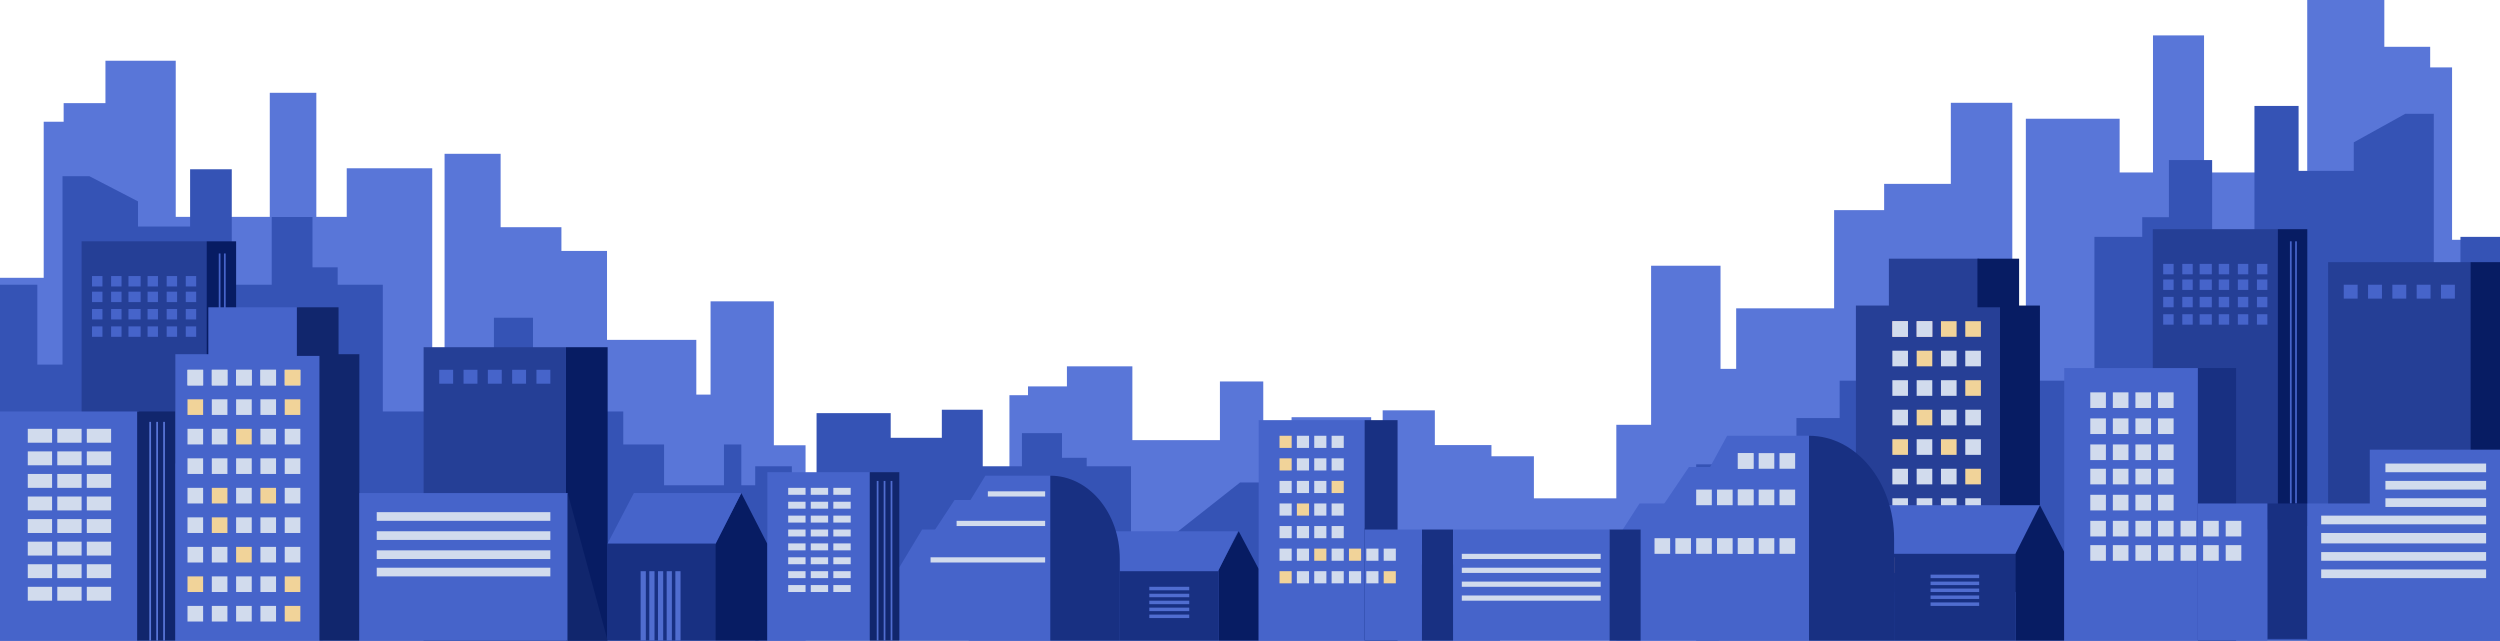 <svg width="1440" height="369" viewBox="0 0 1440 369" fill="none" xmlns="http://www.w3.org/2000/svg">
<path d="M25.17 160.027H0V369H464V256.476H445.741V173.552H409.283V227.303H401.075V195.749H349.641V144.547H323.377V130.854H288.358V88.583H256.075V259.453H248.962V96.918H199.717V124.9H182.208V53.456H155.396V124.9H101.226V35H60.736V59.41H36.66V70.127H25.17V160.027Z" fill="#5976D8"/>
<path d="M581.434 270.144H558V369H990V315.77H973V276.543H939.057V301.97H931.415V287.043H883.528V262.822H859.075V256.344H826.472V236.348H796.415V317.178H789.792V240.291H743.943V253.528H727.641V219.731H702.679V253.528H652.245V211H614.547V222.547H592.132V227.617H581.434V270.144Z" fill="#5976D8"/>
<path d="M21.5 164H0V369H437V279.5H427V256H417V279.5H382.5V256H359V237H307V183H284.5V237H220.5V164H194.5V154H180V125H156.5V164H133.5V97.5H109.5V130.5H79.5V116L51.5 101.5H36V210H21.5V164Z" fill="#3553B5"/>
<path d="M456.106 268.576H435V369H864V325.157H854.183V313.645H844.366V325.157H810.498V313.645H787.428V304.337H736.38V277.884H714.292L671 312H651.463V268.576H625.939V263.678H611.705V249.471H588.635V268.576H566.056V236H542.495V252.166H513.045V237.959H485.557H470.341V291.11H456.106V268.576Z" fill="#3553B5"/>
<path d="M1412.39 138.128H1440V369H931V244.685H951.03V153.071H991.024V212.455H1000.03V177.594H1056.45V121.027H1085.26V105.898H1123.68V59.198H1159.09V247.973H1166.89V68.406H1220.91V99.321H1240.12V20.39H1269.53V99.321H1328.96V0H1373.37V26.968H1399.78V38.807H1412.39V138.128Z" fill="#5976D8"/>
<path d="M1417.22 136.44H1440V369H977V267.468H987.595H990.5H994.5H998.19H1034.74V240.808H1059.64V219.254H1114.73V157.994H1138.57V219.254H1206.38V136.44H1233.93V125.096H1249.29V92.197H1274.19V136.44H1298.56V61H1323.99V98.436H1355.77V81.987L1385.44 65.538H1401.86V188.624H1417.22V136.44Z" fill="#3553B5"/>
<rect x="47" y="139" width="72" height="128" fill="#253F96"/>
<rect x="119" y="139" width="17" height="128" fill="#071C63"/>
<rect x="126" y="146" width="1" height="121" fill="#4664CA"/>
<rect x="129" y="146" width="1" height="121" fill="#4664CA"/>
<rect x="64" y="159" width="6" height="6" fill="#4664CA"/>
<rect x="74" y="159" width="7" height="6" fill="#4664CA"/>
<rect x="85" y="159" width="6" height="6" fill="#4664CA"/>
<rect x="96" y="159" width="6" height="6" fill="#4664CA"/>
<rect x="107" y="159" width="6" height="6" fill="#4664CA"/>
<rect x="64" y="168" width="6" height="6" fill="#4664CA"/>
<rect x="74" y="168" width="7" height="6" fill="#4664CA"/>
<rect x="85" y="168" width="6" height="6" fill="#4664CA"/>
<rect x="96" y="168" width="6" height="6" fill="#4664CA"/>
<rect x="107" y="168" width="6" height="6" fill="#4664CA"/>
<rect x="64" y="178" width="6" height="6" fill="#4664CA"/>
<rect x="74" y="178" width="7" height="6" fill="#4664CA"/>
<rect x="85" y="178" width="6" height="6" fill="#4664CA"/>
<rect x="96" y="178" width="6" height="6" fill="#4664CA"/>
<rect x="107" y="178" width="6" height="6" fill="#4664CA"/>
<rect x="64" y="188" width="6" height="6" fill="#4664CA"/>
<rect x="53" y="159" width="6" height="6" fill="#4664CA"/>
<rect x="53" y="168" width="6" height="6" fill="#4664CA"/>
<rect x="53" y="178" width="6" height="6" fill="#4664CA"/>
<rect x="53" y="188" width="6" height="6" fill="#4664CA"/>
<rect x="74" y="188" width="7" height="6" fill="#4664CA"/>
<rect x="85" y="188" width="6" height="6" fill="#4664CA"/>
<rect x="96" y="188" width="6" height="6" fill="#4664CA"/>
<rect x="107" y="188" width="6" height="6" fill="#4664CA"/>
<rect x="1240" y="132" width="72" height="173" fill="#253F96"/>
<rect x="1312" y="132" width="17" height="171" fill="#071C63"/>
<rect x="1319" y="139" width="1" height="151" fill="#4664CA"/>
<rect x="1322" y="139" width="1" height="151" fill="#4664CA"/>
<rect x="1257" y="152" width="6" height="6" fill="#4664CA"/>
<rect x="1267" y="152" width="7" height="6" fill="#4664CA"/>
<rect x="1278" y="152" width="6" height="6" fill="#4664CA"/>
<rect x="1289" y="152" width="6" height="6" fill="#4664CA"/>
<rect x="1300" y="152" width="6" height="6" fill="#4664CA"/>
<rect x="1257" y="161" width="6" height="6" fill="#4664CA"/>
<rect x="1267" y="161" width="7" height="6" fill="#4664CA"/>
<rect x="1278" y="161" width="6" height="6" fill="#4664CA"/>
<rect x="1289" y="161" width="6" height="6" fill="#4664CA"/>
<rect x="1300" y="161" width="6" height="6" fill="#4664CA"/>
<rect x="1257" y="171" width="6" height="6" fill="#4664CA"/>
<rect x="1267" y="171" width="7" height="6" fill="#4664CA"/>
<rect x="1278" y="171" width="6" height="6" fill="#4664CA"/>
<rect x="1289" y="171" width="6" height="6" fill="#4664CA"/>
<rect x="1300" y="171" width="6" height="6" fill="#4664CA"/>
<rect x="1257" y="181" width="6" height="6" fill="#4664CA"/>
<rect x="1246" y="152" width="6" height="6" fill="#4664CA"/>
<rect x="1246" y="161" width="6" height="6" fill="#4664CA"/>
<rect x="1246" y="171" width="6" height="6" fill="#4664CA"/>
<rect x="1246" y="181" width="6" height="6" fill="#4664CA"/>
<rect x="1267" y="181" width="7" height="6" fill="#4664CA"/>
<rect x="1278" y="181" width="6" height="6" fill="#4664CA"/>
<rect x="1289" y="181" width="6" height="6" fill="#4664CA"/>
<rect x="1300" y="181" width="6" height="6" fill="#4664CA"/>
<rect y="237" width="80" height="132" fill="#4664CA"/>
<rect x="79" y="237" width="22" height="132" fill="#11266D"/>
<rect x="101" y="204" width="85" height="165" fill="#4664CA"/>
<rect x="244" y="200" width="82" height="169" fill="#253F96"/>
<rect x="326" y="200" width="24" height="169" fill="#071C63"/>
<rect x="350" y="313" width="62" height="56" fill="#183082"/>
<path d="M412 313.603L427 284L442 313.31V369H412V313.603Z" fill="#071C63"/>
<path d="M365.109 284H427L412.181 313H350L365.109 284Z" fill="#4664CA"/>
<rect x="120" y="177" width="52" height="28" fill="#4664CA"/>
<rect x="171" y="177" width="24" height="28" fill="#11266D"/>
<rect x="184" y="204" width="23" height="165" fill="#11266D"/>
<path d="M207 284H327V369H207V284Z" fill="#4664CA"/>
<rect x="217" y="295" width="100" height="5" fill="#D1DBED"/>
<rect x="217" y="306" width="100" height="5" fill="#D1DBED"/>
<rect x="217" y="317" width="100" height="5" fill="#D1DBED"/>
<rect x="217" y="327" width="100" height="5" fill="#D1DBED"/>
<rect x="108" y="213" width="9" height="9" fill="#D1DBED"/>
<rect x="108" y="213" width="9" height="9" fill="#D1DBED"/>
<rect x="253" y="213" width="8" height="8" fill="#4664CA"/>
<rect x="267" y="213" width="8" height="8" fill="#4664CA"/>
<rect x="281" y="213" width="8" height="8" fill="#4664CA"/>
<rect x="295" y="213" width="8" height="8" fill="#4664CA"/>
<rect x="1341" y="151" width="82" height="169" fill="#253F96"/>
<rect x="1423" y="151" width="17" height="169" fill="#071C63"/>
<rect x="1350" y="164" width="8" height="8" fill="#4664CA"/>
<rect x="1364" y="164" width="8" height="8" fill="#4664CA"/>
<rect x="1378" y="164" width="8" height="8" fill="#4664CA"/>
<rect x="1392" y="164" width="8" height="8" fill="#4664CA"/>
<rect x="1406" y="164" width="8" height="8" fill="#4664CA"/>
<rect x="309" y="213" width="8" height="8" fill="#4664CA"/>
<rect x="108" y="230" width="9" height="9" fill="#F1D399"/>
<rect x="108" y="247" width="9" height="9" fill="#D1DBED"/>
<rect x="108" y="281" width="9" height="9" fill="#D1DBED"/>
<rect x="108" y="264" width="9" height="9" fill="#D1DBED"/>
<rect x="108" y="298" width="9" height="9" fill="#D1DBED"/>
<rect x="108" y="315" width="9" height="9" fill="#D1DBED"/>
<rect x="108" y="332" width="9" height="9" fill="#F1D399"/>
<rect x="108" y="349" width="9" height="9" fill="#D1DBED"/>
<rect x="122" y="213" width="9" height="9" fill="#D1DBED"/>
<rect x="122" y="213" width="9" height="9" fill="#D1DBED"/>
<rect x="122" y="230" width="9" height="9" fill="#D1DBED"/>
<rect x="122" y="247" width="9" height="9" fill="#D1DBED"/>
<rect x="122" y="281" width="9" height="9" fill="#F1D399"/>
<rect x="122" y="264" width="9" height="9" fill="#D1DBED"/>
<rect x="122" y="298" width="9" height="9" fill="#F1D399"/>
<rect x="122" y="315" width="9" height="9" fill="#D1DBED"/>
<rect x="122" y="332" width="9" height="9" fill="#D1DBED"/>
<rect x="122" y="349" width="9" height="9" fill="#D1DBED"/>
<rect x="136" y="213" width="9" height="9" fill="#D1DBED"/>
<rect x="136" y="213" width="9" height="9" fill="#D1DBED"/>
<rect x="136" y="230" width="9" height="9" fill="#D1DBED"/>
<rect x="136" y="247" width="9" height="9" fill="#F1D399"/>
<rect x="136" y="281" width="9" height="9" fill="#D1DBED"/>
<rect x="136" y="264" width="9" height="9" fill="#D1DBED"/>
<rect x="136" y="298" width="9" height="9" fill="#D1DBED"/>
<rect x="136" y="315" width="9" height="9" fill="#F1D399"/>
<rect x="136" y="332" width="9" height="9" fill="#D1DBED"/>
<rect x="136" y="349" width="9" height="9" fill="#D1DBED"/>
<rect x="150" y="213" width="9" height="9" fill="#D1DBED"/>
<rect x="150" y="213" width="9" height="9" fill="#D1DBED"/>
<rect x="150" y="230" width="9" height="9" fill="#D1DBED"/>
<rect x="150" y="247" width="9" height="9" fill="#D1DBED"/>
<rect x="150" y="281" width="9" height="9" fill="#F1D399"/>
<rect x="150" y="264" width="9" height="9" fill="#D1DBED"/>
<rect x="150" y="298" width="9" height="9" fill="#D1DBED"/>
<rect x="150" y="315" width="9" height="9" fill="#D1DBED"/>
<rect x="150" y="332" width="9" height="9" fill="#D1DBED"/>
<rect x="150" y="349" width="9" height="9" fill="#D1DBED"/>
<rect x="164" y="213" width="9" height="9" fill="#D1DBED"/>
<rect x="164" y="213" width="9" height="9" fill="#F1D399"/>
<rect x="164" y="230" width="9" height="9" fill="#F1D399"/>
<rect x="164" y="247" width="9" height="9" fill="#D1DBED"/>
<rect x="164" y="281" width="9" height="9" fill="#D1DBED"/>
<rect x="164" y="264" width="9" height="9" fill="#D1DBED"/>
<rect x="164" y="298" width="9" height="9" fill="#D1DBED"/>
<rect x="164" y="315" width="9" height="9" fill="#D1DBED"/>
<rect x="164" y="332" width="9" height="9" fill="#F1D399"/>
<rect x="164" y="349" width="9" height="9" fill="#F1D399"/>
<rect x="1069" y="176" width="85" height="165" fill="#263F96"/>
<rect x="1088" y="149" width="52" height="28" fill="#263F96"/>
<rect x="1139" y="149" width="24" height="28" fill="#071C63"/>
<rect x="1152" y="176" width="23" height="165" fill="#071C63"/>
<rect x="1090" y="185" width="9" height="9" fill="#EEB8B8"/>
<rect x="1090" y="185" width="9" height="9" fill="#D1DBED"/>
<rect x="1090" y="202" width="9" height="9" fill="#D1DBED"/>
<rect x="1090" y="219" width="9" height="9" fill="#D1DBED"/>
<rect x="1090" y="253" width="9" height="9" fill="#F1D399"/>
<rect x="1090" y="236" width="9" height="9" fill="#D1DBED"/>
<rect x="1090" y="270" width="9" height="9" fill="#D1DBED"/>
<rect x="1090" y="287" width="9" height="9" fill="#D1DBED"/>
<rect x="1090" y="304" width="9" height="9" fill="#EEB8B8"/>
<rect x="1090" y="321" width="9" height="9" fill="#EEB8B8"/>
<rect x="1104" y="185" width="9" height="9" fill="#EEB8B8"/>
<rect x="1104" y="185" width="9" height="9" fill="#D1DBED"/>
<rect x="1104" y="202" width="9" height="9" fill="#F1D399"/>
<rect x="1104" y="219" width="9" height="9" fill="#D1DBED"/>
<rect x="1104" y="253" width="9" height="9" fill="#D1DBED"/>
<rect x="1104" y="236" width="9" height="9" fill="#F1D399"/>
<rect x="1104" y="270" width="9" height="9" fill="#D1DBED"/>
<rect x="1104" y="287" width="9" height="9" fill="#D1DBED"/>
<rect x="1104" y="304" width="9" height="9" fill="#EEB8B8"/>
<rect x="1104" y="321" width="9" height="9" fill="#EEB8B8"/>
<rect x="1118" y="185" width="9" height="9" fill="#F1D399"/>
<rect x="1118" y="202" width="9" height="9" fill="#D1DBED"/>
<rect x="1118" y="219" width="9" height="9" fill="#D1DBED"/>
<rect x="1118" y="253" width="9" height="9" fill="#F1D399"/>
<rect x="1118" y="236" width="9" height="9" fill="#D1DBED"/>
<rect x="1118" y="270" width="9" height="9" fill="#D1DBED"/>
<rect x="1118" y="287" width="9" height="9" fill="#D1DBED"/>
<rect x="1118" y="304" width="9" height="9" fill="#EEB8B8"/>
<rect x="1118" y="321" width="9" height="9" fill="#EEB8B8"/>
<rect x="1132" y="185" width="9" height="9" fill="#F1D399"/>
<rect x="1132" y="202" width="9" height="9" fill="#D1DBED"/>
<rect x="1132" y="219" width="9" height="9" fill="#F1D399"/>
<rect x="1132" y="253" width="9" height="9" fill="#D1DBED"/>
<rect x="1132" y="236" width="9" height="9" fill="#D1DBED"/>
<rect x="1132" y="270" width="9" height="9" fill="#F1D399"/>
<rect x="1132" y="287" width="9" height="9" fill="#D1DBED"/>
<rect x="1132" y="304" width="9" height="9" fill="#EEB8B8"/>
<rect x="1132" y="321" width="9" height="9" fill="#EEB8B8"/>
<rect x="86" y="243" width="1" height="126" fill="#5976D8"/>
<rect x="90" y="243" width="1" height="126" fill="#5976D8"/>
<path d="M94 243H95V369H94V243Z" fill="#5976D8"/>
<path d="M327 369V284L350 369H327Z" fill="#11266D"/>
<rect x="16" y="247" width="14" height="8" fill="#D1DBED"/>
<rect x="33" y="247" width="14" height="8" fill="#D1DBED"/>
<rect x="50" y="247" width="14" height="8" fill="#D1DBED"/>
<rect x="16" y="260" width="14" height="8" fill="#D1DBED"/>
<rect x="33" y="260" width="14" height="8" fill="#D1DBED"/>
<rect x="50" y="260" width="14" height="8" fill="#D1DBED"/>
<rect x="16" y="273" width="14" height="8" fill="#D1DBED"/>
<rect x="33" y="273" width="14" height="8" fill="#D1DBED"/>
<rect x="50" y="273" width="14" height="8" fill="#D1DBED"/>
<rect x="16" y="286" width="14" height="8" fill="#D1DBED"/>
<rect x="33" y="286" width="14" height="8" fill="#D1DBED"/>
<rect x="50" y="286" width="14" height="8" fill="#D1DBED"/>
<rect x="16" y="299" width="14" height="8" fill="#D1DBED"/>
<rect x="33" y="299" width="14" height="8" fill="#D1DBED"/>
<rect x="50" y="299" width="14" height="8" fill="#D1DBED"/>
<rect x="16" y="312" width="14" height="8" fill="#D1DBED"/>
<rect x="33" y="312" width="14" height="8" fill="#D1DBED"/>
<rect x="50" y="312" width="14" height="8" fill="#D1DBED"/>
<rect x="16" y="325" width="14" height="8" fill="#D1DBED"/>
<rect x="33" y="325" width="14" height="8" fill="#D1DBED"/>
<rect x="50" y="325" width="14" height="8" fill="#D1DBED"/>
<rect x="16" y="338" width="14" height="8" fill="#D1DBED"/>
<rect x="33" y="338" width="14" height="8" fill="#D1DBED"/>
<rect x="50" y="338" width="14" height="8" fill="#D1DBED"/>
<rect x="369" y="329" width="3" height="40" fill="#506DD0"/>
<rect x="374" y="329" width="3" height="40" fill="#506DD0"/>
<rect x="379" y="329" width="3" height="40" fill="#506DD0"/>
<rect x="384" y="329" width="3" height="40" fill="#506DD0"/>
<rect x="389" y="329" width="3" height="40" fill="#506DD0"/>
<path d="M994.823 251H1018.41H1042V269H985L994.823 251Z" fill="#4664CA"/>
<path d="M1161 318.166L1175 291L1189 317.897V369H1161V318.166Z" fill="#071C63"/>
<rect x="1091" y="318" width="70" height="51" fill="#183082"/>
<rect x="1112" y="331" width="28" height="2" fill="#506DD0"/>
<rect x="1112" y="335" width="28" height="2" fill="#506DD0"/>
<rect x="1112" y="339" width="28" height="2" fill="#506DD0"/>
<rect x="1112" y="343" width="28" height="2" fill="#506DD0"/>
<rect x="1112" y="347" width="28" height="2" fill="#506DD0"/>
<rect x="1189" y="212" width="77" height="157" fill="#4664CA"/>
<rect x="1266" y="212" width="22" height="157" fill="#183082"/>
<rect x="1306" y="290" width="23" height="78" fill="#183082"/>
<path d="M1266 318.876V290H1306V369H1266V318.876Z" fill="#4664CA"/>
<rect x="1204" y="241" width="9" height="9" fill="#D1DBED"/>
<rect x="1204" y="226" width="9" height="9" fill="#D1DBED"/>
<rect x="1204" y="256" width="9" height="9" fill="#D1DBED"/>
<rect x="1204" y="270" width="9" height="9" fill="#D1DBED"/>
<rect x="1204" y="285" width="9" height="9" fill="#D1DBED"/>
<rect x="1204" y="300" width="9" height="9" fill="#D1DBED"/>
<rect x="1217" y="241" width="9" height="9" fill="#D1DBED"/>
<rect x="1217" y="226" width="9" height="9" fill="#D1DBED"/>
<rect x="1217" y="256" width="9" height="9" fill="#D1DBED"/>
<rect x="1230" y="241" width="9" height="9" fill="#D1DBED"/>
<rect x="1217" y="285" width="9" height="9" fill="#D1DBED"/>
<rect x="1217" y="300" width="9" height="9" fill="#D1DBED"/>
<rect x="1217" y="270" width="9" height="9" fill="#D1DBED"/>
<rect x="1230" y="226" width="9" height="9" fill="#D1DBED"/>
<rect x="1230" y="256" width="9" height="9" fill="#D1DBED"/>
<rect x="1230" y="270" width="9" height="9" fill="#D1DBED"/>
<rect x="1230" y="285" width="9" height="9" fill="#D1DBED"/>
<rect x="1230" y="300" width="9" height="9" fill="#D1DBED"/>
<rect x="1243" y="241" width="9" height="9" fill="#D1DBED"/>
<rect x="1243" y="226" width="9" height="9" fill="#D1DBED"/>
<rect x="1243" y="256" width="9" height="9" fill="#D1DBED"/>
<rect x="1243" y="270" width="9" height="9" fill="#D1DBED"/>
<rect x="1243" y="285" width="9" height="9" fill="#D1DBED"/>
<rect x="1243" y="300" width="9" height="9" fill="#D1DBED"/>
<rect x="1256" y="300" width="9" height="9" fill="#D1DBED"/>
<rect x="1269" y="300" width="9" height="9" fill="#D1DBED"/>
<rect x="1282" y="300" width="9" height="9" fill="#D1DBED"/>
<rect x="1204" y="314" width="9" height="9" fill="#D1DBED"/>
<rect x="1217" y="314" width="9" height="9" fill="#D1DBED"/>
<rect x="1230" y="314" width="9" height="9" fill="#D1DBED"/>
<rect x="1243" y="314" width="9" height="9" fill="#D1DBED"/>
<rect x="1256" y="314" width="9" height="9" fill="#D1DBED"/>
<rect x="1269" y="314" width="9" height="9" fill="#D1DBED"/>
<rect x="1282" y="314" width="9" height="9" fill="#D1DBED"/>
<path d="M1329 290H1440V369H1329V290Z" fill="#4664CA"/>
<path d="M1365 259H1440V369H1365V259Z" fill="#4664CA"/>
<rect x="1337" y="297" width="95" height="5" fill="#D1DBED"/>
<rect x="1374" y="267" width="58" height="5" fill="#D1DBED"/>
<rect x="1374" y="277" width="58" height="5" fill="#D1DBED"/>
<rect x="1374" y="287" width="58" height="5" fill="#D1DBED"/>
<rect x="1337" y="307" width="95" height="6" fill="#D1DBED"/>
<rect x="1337" y="318" width="95" height="5" fill="#D1DBED"/>
<rect x="1337" y="328" width="95" height="5" fill="#D1DBED"/>
<path d="M927 323.779V316.969L944.367 290H976.911H1042V369H927V323.779Z" fill="#4664CA"/>
<path d="M958 291H1042V276.333V269H972.824L958 291Z" fill="#4664CA"/>
<rect x="1025" y="282" width="9" height="9" fill="#D1DBED"/>
<rect x="1025" y="310" width="9" height="9" fill="#D1DBED"/>
<rect x="1025" y="261" width="9" height="9" fill="#D1DBED"/>
<rect x="1013" y="282" width="9" height="9" fill="#D1DBED"/>
<rect x="1013" y="310" width="9" height="9" fill="#D1DBED"/>
<rect x="1013" y="261" width="9" height="9" fill="#D1DBED"/>
<rect x="1001" y="282" width="9" height="9" fill="#D1DBED"/>
<rect x="1001" y="310" width="9" height="9" fill="#D1DBED"/>
<rect x="1001" y="261" width="9" height="9" fill="#D1DBED"/>
<rect x="1001" y="282" width="9" height="9" fill="#D1DBED"/>
<rect x="989" y="282" width="9" height="9" fill="#D1DBED"/>
<rect x="977" y="282" width="9" height="9" fill="#D1DBED"/>
<rect x="1001" y="310" width="9" height="9" fill="#D1DBED"/>
<rect x="989" y="310" width="9" height="9" fill="#D1DBED"/>
<rect x="977" y="310" width="9" height="9" fill="#D1DBED"/>
<rect x="965" y="310" width="9" height="9" fill="#D1DBED"/>
<rect x="953" y="310" width="9" height="9" fill="#D1DBED"/>
<rect x="1001" y="261" width="9" height="9" fill="#D1DBED"/>
<path d="M1082 291H1175L1160.86 319H1082V291Z" fill="#4664CA"/>
<path d="M1091 310.322C1091 277.56 1069.06 251 1042 251L1042 369H1091L1091 310.322Z" fill="#183082"/>
<path d="M567.584 274H586.292H605V288H559L567.584 274Z" fill="#4664CA"/>
<path d="M702 327.941L713.5 306L725 327.724V369H702V327.941Z" fill="#071C63"/>
<rect x="645" y="328" width="57" height="41" fill="#183082"/>
<rect x="662" y="338" width="23" height="2" fill="#506DD0"/>
<rect x="662" y="342" width="23" height="2" fill="#506DD0"/>
<rect x="662" y="346" width="23" height="2" fill="#506DD0"/>
<rect x="662" y="350" width="23" height="2" fill="#506DD0"/>
<rect x="662" y="354" width="23" height="2" fill="#506DD0"/>
<rect x="725" y="242" width="61" height="127" fill="#4664CA"/>
<rect x="786" y="242" width="19" height="127" fill="#183082"/>
<path d="M819 305H837V369H819V305Z" fill="#183082"/>
<path d="M927 305H945V369H927V305Z" fill="#183082"/>
<path d="M786 328.393V305H819V369H786V328.393Z" fill="#4664CA"/>
<path d="M837 305H927V369H837V305Z" fill="#4664CA"/>
<path d="M518 332.366V326.848L531.138 305H555.759H605V369H518V332.366Z" fill="#4664CA"/>
<path d="M538 306H605V294V288H549.824L538 306Z" fill="#4664CA"/>
<path d="M638 306H713L701.596 329H638V306Z" fill="#4664CA"/>
<path d="M645 321.76C645 295.383 627.091 274 605 274L605 369H644.996L645 321.76Z" fill="#183082"/>
<rect x="442" y="272" width="59" height="97" fill="#4664CA"/>
<rect x="501" y="272" width="17" height="97" fill="#11266D"/>
<rect x="505" y="277" width="1" height="92" fill="#506DD0"/>
<rect x="509" y="277" width="1" height="92" fill="#506DD0"/>
<rect x="513" y="277" width="1" height="92" fill="#506DD0"/>
<rect x="454" y="281" width="10" height="4" fill="#D1DBED"/>
<rect x="454" y="289" width="10" height="4" fill="#D1DBED"/>
<rect x="454" y="297" width="10" height="4" fill="#D1DBED"/>
<rect x="454" y="305" width="10" height="4" fill="#D1DBED"/>
<rect x="454" y="313" width="10" height="4" fill="#D1DBED"/>
<rect x="454" y="321" width="10" height="4" fill="#D1DBED"/>
<rect x="454" y="329" width="10" height="4" fill="#D1DBED"/>
<rect x="454" y="337" width="10" height="4" fill="#D1DBED"/>
<rect x="467" y="281" width="10" height="4" fill="#D1DBED"/>
<rect x="467" y="289" width="10" height="4" fill="#D1DBED"/>
<rect x="467" y="297" width="10" height="4" fill="#D1DBED"/>
<rect x="467" y="305" width="10" height="4" fill="#D1DBED"/>
<rect x="467" y="313" width="10" height="4" fill="#D1DBED"/>
<rect x="467" y="321" width="10" height="4" fill="#D1DBED"/>
<rect x="467" y="329" width="10" height="4" fill="#D1DBED"/>
<rect x="467" y="337" width="10" height="4" fill="#D1DBED"/>
<rect x="480" y="281" width="10" height="4" fill="#D1DBED"/>
<rect x="480" y="289" width="10" height="4" fill="#D1DBED"/>
<rect x="480" y="297" width="10" height="4" fill="#D1DBED"/>
<rect x="480" y="305" width="10" height="4" fill="#D1DBED"/>
<rect x="480" y="313" width="10" height="4" fill="#D1DBED"/>
<rect x="480" y="321" width="10" height="4" fill="#D1DBED"/>
<rect x="480" y="329" width="10" height="4" fill="#D1DBED"/>
<rect x="480" y="337" width="10" height="4" fill="#D1DBED"/>
<rect x="536" y="321" width="66" height="3" fill="#D1DBED"/>
<rect x="551" y="300" width="51" height="3" fill="#D1DBED"/>
<rect x="569" y="283" width="33" height="3" fill="#D1DBED"/>
<rect x="737" y="264" width="7" height="7" fill="#F1D399"/>
<rect x="737" y="251" width="7" height="7" fill="#F1D399"/>
<rect x="737" y="277" width="7" height="7" fill="#D1DBED"/>
<rect x="737" y="290" width="7" height="7" fill="#D1DBED"/>
<rect x="737" y="303" width="7" height="7" fill="#D1DBED"/>
<rect x="737" y="316" width="7" height="7" fill="#D1DBED"/>
<rect x="747" y="264" width="7" height="7" fill="#D1DBED"/>
<rect x="747" y="251" width="7" height="7" fill="#D1DBED"/>
<rect x="747" y="277" width="7" height="7" fill="#D1DBED"/>
<rect x="757" y="264" width="7" height="7" fill="#D1DBED"/>
<rect x="747" y="303" width="7" height="7" fill="#D1DBED"/>
<rect x="747" y="316" width="7" height="7" fill="#D1DBED"/>
<rect x="747" y="290" width="7" height="7" fill="#F1D399"/>
<rect x="757" y="251" width="7" height="7" fill="#D1DBED"/>
<rect x="757" y="277" width="7" height="7" fill="#D1DBED"/>
<rect x="757" y="290" width="7" height="7" fill="#D1DBED"/>
<rect x="757" y="303" width="7" height="7" fill="#D1DBED"/>
<rect x="757" y="316" width="7" height="7" fill="#F1D399"/>
<rect x="767" y="264" width="7" height="7" fill="#D1DBED"/>
<rect x="767" y="251" width="7" height="7" fill="#D1DBED"/>
<rect x="767" y="277" width="7" height="7" fill="#F1D399"/>
<rect x="767" y="290" width="7" height="7" fill="#D1DBED"/>
<rect x="767" y="303" width="7" height="7" fill="#D1DBED"/>
<rect x="767" y="316" width="7" height="7" fill="#D1DBED"/>
<rect x="777" y="316" width="7" height="7" fill="#F1D399"/>
<rect x="787" y="316" width="7" height="7" fill="#D1DBED"/>
<rect x="797" y="316" width="7" height="7" fill="#D1DBED"/>
<rect x="737" y="329" width="7" height="7" fill="#F1D399"/>
<rect x="747" y="329" width="7" height="7" fill="#D1DBED"/>
<rect x="757" y="329" width="7" height="7" fill="#D1DBED"/>
<rect x="767" y="329" width="7" height="7" fill="#D1DBED"/>
<rect x="777" y="329" width="7" height="7" fill="#D1DBED"/>
<rect x="787" y="329" width="7" height="7" fill="#D1DBED"/>
<rect x="797" y="329" width="7" height="7" fill="#F1D399"/>
<rect x="842" y="319" width="80" height="3" fill="#D1DBED"/>
<rect x="842" y="327" width="80" height="3" fill="#D1DBED"/>
<rect x="842" y="335" width="80" height="3" fill="#D1DBED"/>
<rect x="842" y="343" width="80" height="3" fill="#D1DBED"/>
</svg>
